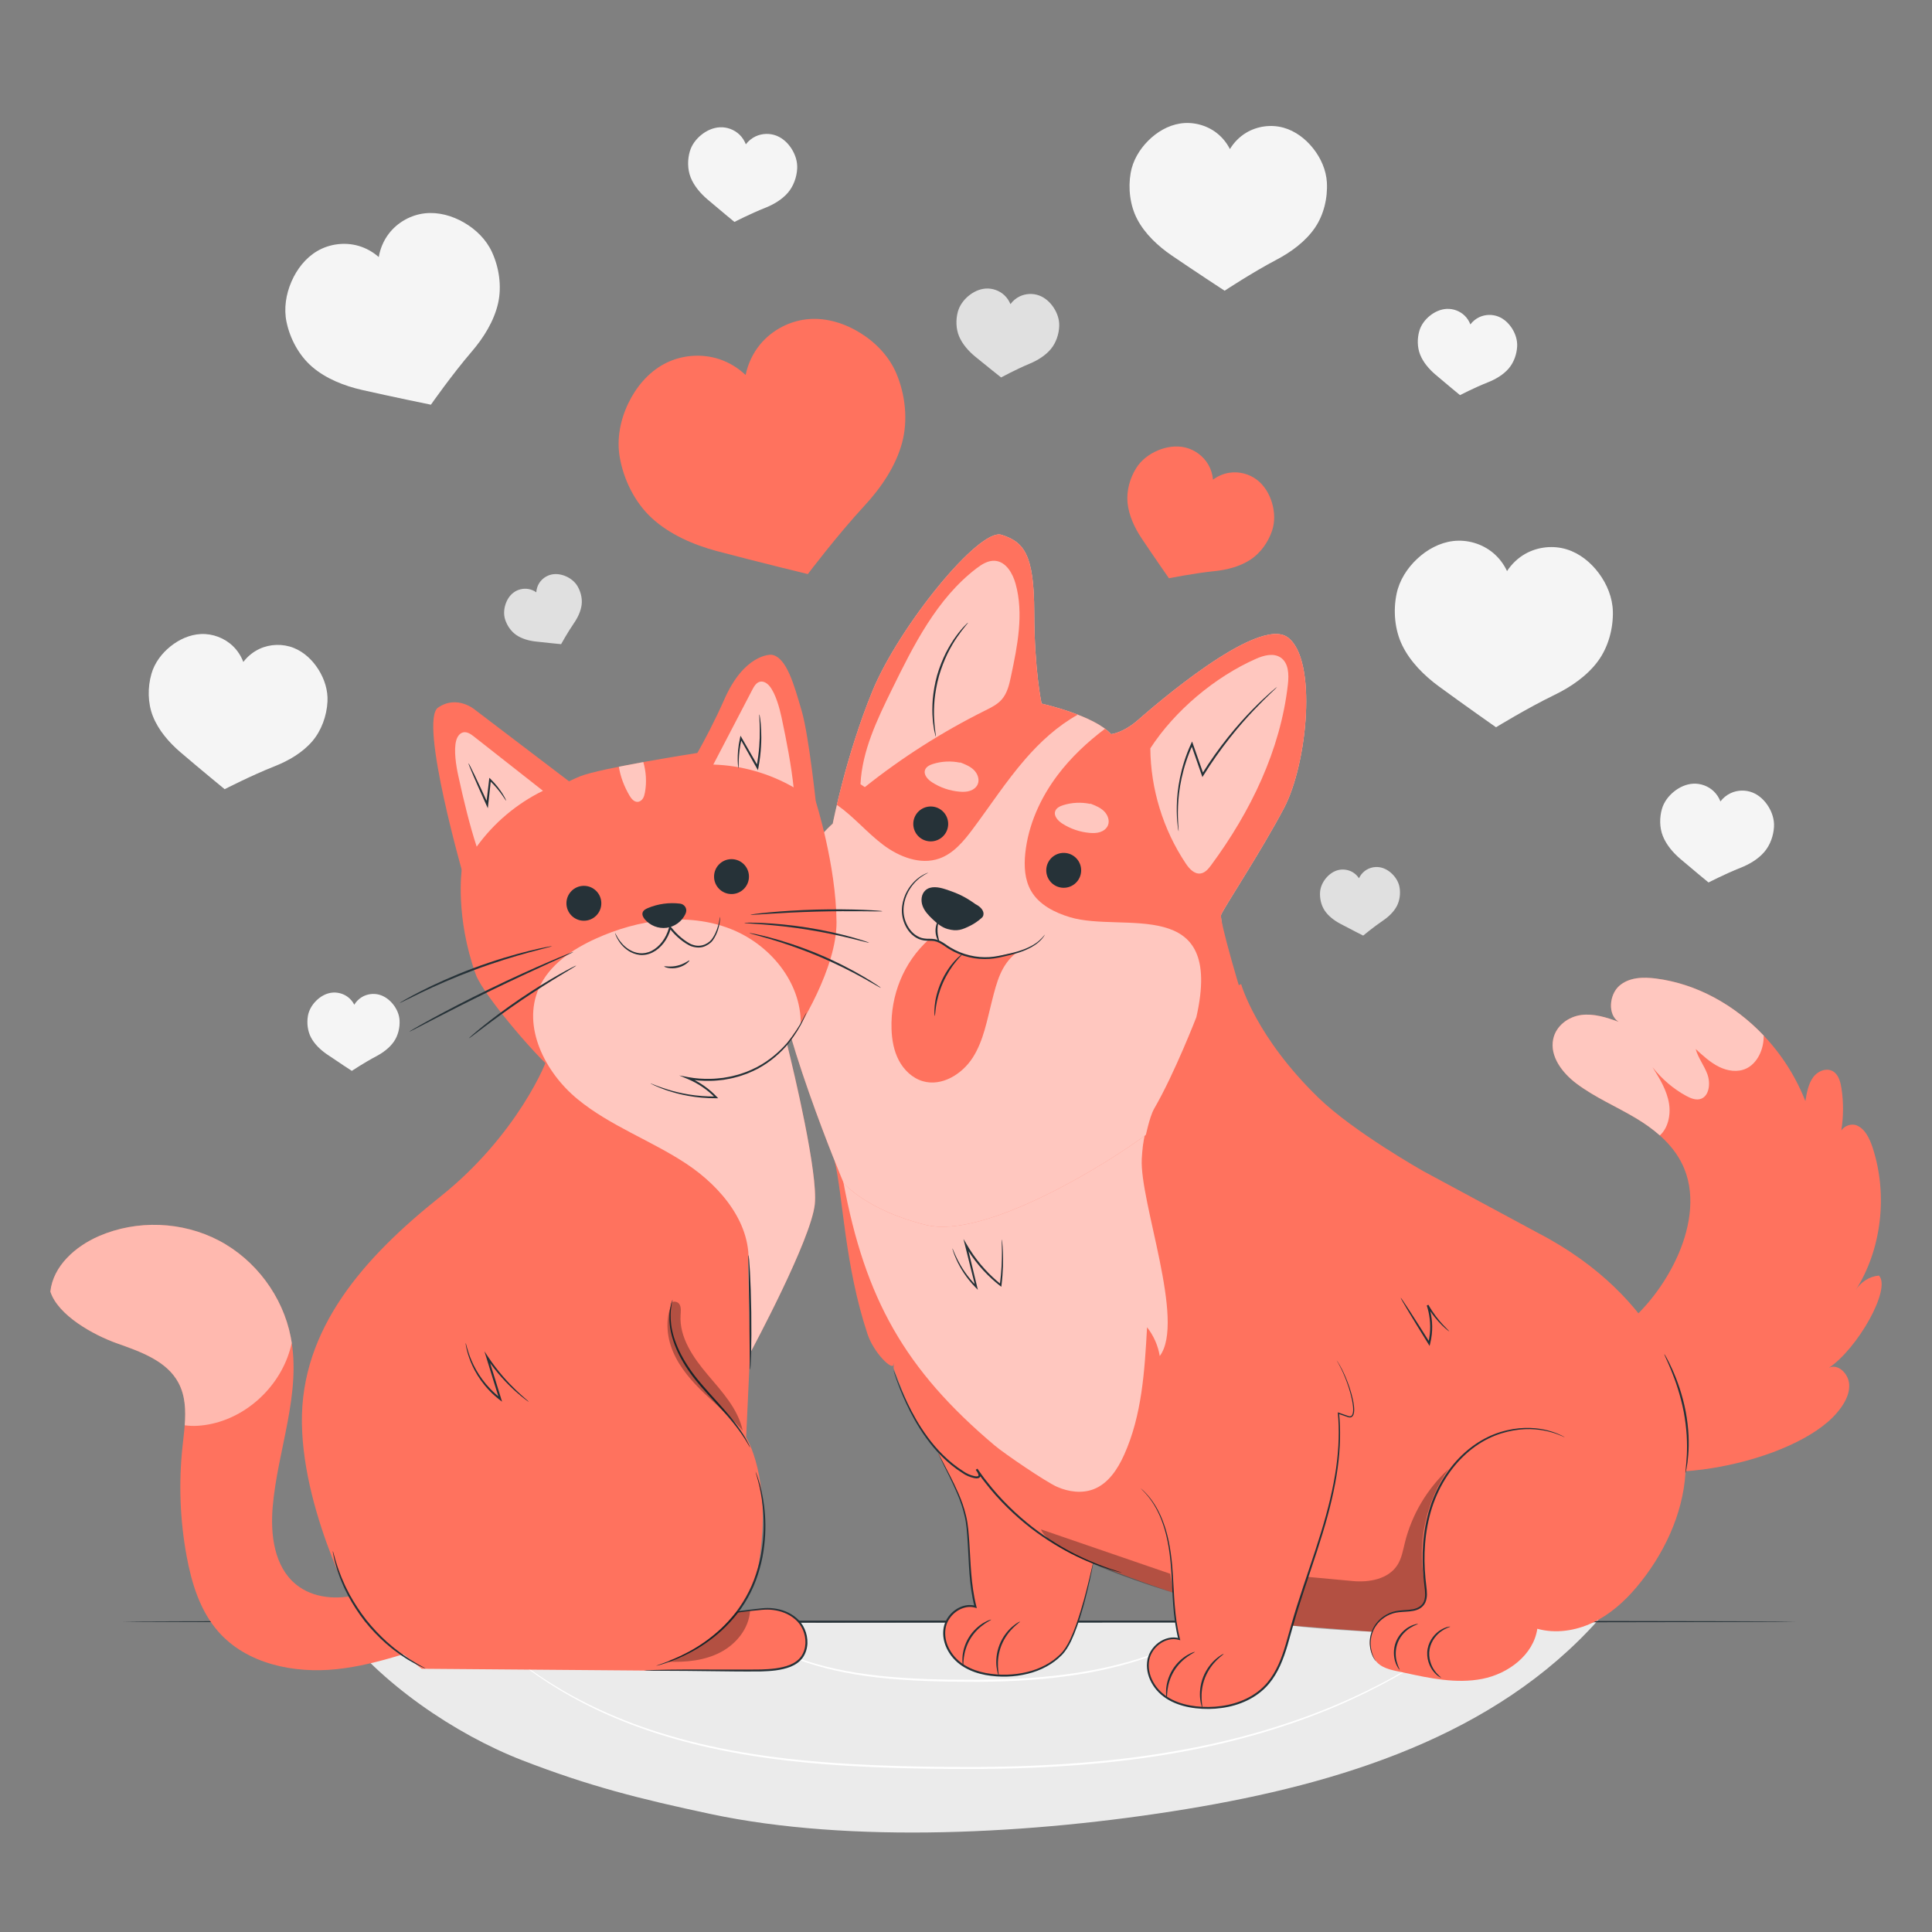 <?xml version="1.0" encoding="utf-8"?>
<!-- Generator: Adobe Illustrator 27.5.0, SVG Export Plug-In . SVG Version: 6.00 Build 0)  -->
<svg version="1.1" xmlns="http://www.w3.org/2000/svg" xmlns:xlink="http://www.w3.org/1999/xlink" x="0px" y="0px"
	 viewBox="0 0 500 500" style="enable-background:new 0 0 500 500;" xml:space="preserve">
<rect x="0" y="0" width="500" height="500" fill="#808080" stroke="none"/>
<g id="Background_Complete">
	<g>
		<g>
			<path style="fill:#E0E0E0;" d="M149.431,151.66c-0.673-1.122-1.749-1.971-2.946-2.5c-1.173-0.518-2.499-0.744-3.753-0.475
				c-1.331,0.286-2.531,1.141-3.234,2.306c-0.419,0.693-0.658,1.49-0.707,2.298c-0.6-0.425-1.292-0.722-2.016-0.851
				c-1.341-0.238-2.774,0.1-3.866,0.914c-1.028,0.766-1.732,1.913-2.115,3.136c-0.391,1.249-0.462,2.618-0.061,3.863
				c0.503,1.56,1.526,3.053,2.875,3.983c1.425,0.982,3.232,1.479,4.951,1.68c2.89,0.338,6.656,0.695,6.656,0.695
				s1.67-3.035,3.32-5.432c0.981-1.426,1.799-3.111,1.998-4.831C150.722,154.819,150.273,153.066,149.431,151.66z"/>
		</g>
	</g>
	<g>
		<g>
			<path style="fill:#E0E0E0;" d="M362.206,229.658c-0.217-1.29-0.909-2.473-1.831-3.402c-0.903-0.91-2.055-1.605-3.32-1.812
				c-1.344-0.22-2.772,0.139-3.853,0.967c-0.643,0.493-1.157,1.147-1.497,1.882c-0.404-0.615-0.939-1.143-1.566-1.527
				c-1.161-0.711-2.619-0.919-3.933-0.56c-1.237,0.338-2.311,1.149-3.113,2.148c-0.819,1.02-1.385,2.269-1.466,3.575
				c-0.101,1.636,0.306,3.399,1.223,4.757c0.968,1.435,2.47,2.556,3.996,3.37c2.568,1.369,5.943,3.076,5.943,3.076
				s2.662-2.217,5.073-3.846c1.434-0.969,2.81-2.241,3.623-3.768C362.255,233.071,362.477,231.275,362.206,229.658z"/>
		</g>
	</g>
	<g>
		<g>
			<path style="fill:#E0E0E0;" d="M274.126,84.367c0.056-1.681-0.515-3.347-1.439-4.752c-0.905-1.377-2.18-2.545-3.721-3.129
				c-1.637-0.619-3.528-0.532-5.1,0.236c-0.935,0.457-1.75,1.151-2.365,1.989c-0.352-0.877-0.892-1.679-1.584-2.323
				c-1.281-1.192-3.065-1.825-4.811-1.708c-1.644,0.11-3.203,0.858-4.469,1.912c-1.292,1.076-2.323,2.505-2.758,4.129
				c-0.544,2.035-0.481,4.36,0.328,6.305c0.854,2.054,2.459,3.849,4.175,5.264c2.885,2.38,6.702,5.39,6.702,5.39
				s3.918-2.114,7.371-3.552c2.053-0.855,4.111-2.106,5.525-3.823C273.319,88.678,274.056,86.472,274.126,84.367z"/>
		</g>
	</g>
	<g>
		<g>
			<path style="fill:#F5F5F5;" d="M417.408,158.258c-0.082-3.563-1.489-7.021-3.611-9.884c-2.079-2.805-4.916-5.126-8.246-6.176
				c-3.537-1.115-7.527-0.705-10.763,1.108c-1.924,1.078-3.565,2.643-4.767,4.491c-0.849-1.814-2.087-3.447-3.628-4.727
				c-2.853-2.369-6.703-3.496-10.384-3.04c-3.465,0.429-6.676,2.197-9.229,4.579c-2.606,2.43-4.617,5.576-5.343,9.065
				c-0.909,4.37-0.497,9.283,1.445,13.301c2.051,4.244,5.663,7.851,9.462,10.641c6.389,4.691,14.824,10.605,14.824,10.605
				s8.039-4.94,15.172-8.395c4.242-2.055,8.448-4.946,11.234-8.748C416.214,167.477,417.509,162.721,417.408,158.258z"/>
		</g>
	</g>
	<g>
		<g>
			<path style="fill:#F5F5F5;" d="M127.309,65.203c-1.495-3.235-4.164-5.846-7.252-7.625c-3.025-1.743-6.552-2.741-10.024-2.377
				c-3.688,0.387-7.185,2.354-9.429,5.306c-1.335,1.756-2.216,3.845-2.582,6.019c-1.502-1.326-3.288-2.33-5.212-2.889
				c-3.561-1.035-7.541-0.535-10.735,1.351c-3.007,1.775-5.247,4.676-6.639,7.878c-1.421,3.268-2.012,6.955-1.287,10.444
				c0.908,4.37,3.244,8.711,6.628,11.622c3.573,3.075,8.323,4.943,12.919,5.987c7.729,1.756,17.823,3.817,17.823,3.817
				s5.404-7.734,10.569-13.746c3.072-3.576,5.776-7.904,6.816-12.501C129.889,74.134,129.181,69.255,127.309,65.203z"/>
		</g>
	</g>
	<g>
		<g>
			<path style="fill:#F5F5F5;" d="M343.396,47.224c-0.181-3.222-1.557-6.308-3.564-8.835c-1.965-2.476-4.602-4.491-7.646-5.341
				c-3.234-0.903-6.832-0.412-9.706,1.325c-1.709,1.033-3.147,2.498-4.179,4.207c-0.822-1.616-1.991-3.056-3.424-4.169
				c-2.653-2.058-6.17-2.963-9.486-2.44c-3.123,0.492-5.975,2.188-8.213,4.419c-2.285,2.277-4.011,5.184-4.563,8.363
				c-0.692,3.982-0.172,8.414,1.706,11.992c1.983,3.779,5.359,6.934,8.88,9.344c5.921,4.053,13.731,9.151,13.731,9.151
				s7.126-4.71,13.477-8.05c3.777-1.987,7.496-4.729,9.903-8.252C342.592,55.602,343.622,51.259,343.396,47.224z"/>
		</g>
	</g>
	<g>
		<g>
			<path style="fill:#F5F5F5;" d="M103.406,264.056c-0.084-1.505-0.727-2.946-1.664-4.126c-0.918-1.156-2.149-2.097-3.571-2.495
				c-1.51-0.422-3.191-0.193-4.533,0.619c-0.798,0.482-1.47,1.167-1.952,1.965c-0.384-0.755-0.93-1.427-1.599-1.947
				c-1.239-0.961-2.882-1.384-4.43-1.14c-1.458,0.23-2.79,1.022-3.836,2.064c-1.067,1.064-1.873,2.421-2.131,3.906
				c-0.323,1.86-0.08,3.93,0.797,5.601c0.926,1.765,2.503,3.238,4.147,4.364c2.766,1.893,6.413,4.274,6.413,4.274
				s3.328-2.2,6.294-3.76c1.764-0.928,3.501-2.208,4.625-3.854C103.031,267.968,103.512,265.94,103.406,264.056z"/>
		</g>
	</g>
	<g>
		<g>
			<path style="fill:#F5F5F5;" d="M206.312,43.608c0.093-1.783-0.48-3.564-1.432-5.075c-0.933-1.48-2.264-2.746-3.888-3.396
				c-1.725-0.69-3.735-0.636-5.419,0.148c-1.002,0.466-1.881,1.186-2.551,2.065c-0.356-0.939-0.913-1.801-1.635-2.499
				c-1.337-1.291-3.218-1.999-5.074-1.91c-1.748,0.084-3.418,0.847-4.784,1.94c-1.394,1.116-2.517,2.612-3.011,4.328
				c-0.619,2.149-0.598,4.619,0.222,6.7c0.865,2.198,2.534,4.136,4.327,5.673c3.016,2.584,7.008,5.857,7.008,5.857
				s4.203-2.166,7.897-3.623c2.197-0.867,4.407-2.153,5.942-3.948C205.368,48.169,206.195,45.841,206.312,43.608z"/>
		</g>
	</g>
	<g>
		<g>
			<path style="fill:#F5F5F5;" d="M84.753,181.57c0.153-2.923-0.786-5.842-2.348-8.317c-1.53-2.425-3.71-4.501-6.372-5.566
				c-2.828-1.132-6.121-1.042-8.882,0.243c-1.643,0.764-3.083,1.945-4.181,3.384c-0.583-1.538-1.496-2.952-2.68-4.095
				c-2.191-2.116-5.274-3.277-8.316-3.13c-2.864,0.138-5.602,1.388-7.84,3.18c-2.284,1.83-4.125,4.282-4.935,7.094
				c-1.014,3.523-0.98,7.571,0.363,10.982c1.418,3.602,4.153,6.779,7.092,9.298c4.943,4.236,11.486,9.599,11.486,9.599
				s6.888-3.549,12.943-5.938c3.601-1.421,7.223-3.53,9.74-6.471C83.206,189.045,84.561,185.23,84.753,181.57z"/>
		</g>
	</g>
	<g>
		<g>
			<path style="fill:#F5F5F5;" d="M459.111,213.946c0.097-1.861-0.5-3.719-1.495-5.295c-0.974-1.544-2.362-2.866-4.057-3.544
				c-1.801-0.72-3.897-0.663-5.655,0.155c-1.046,0.487-1.963,1.238-2.662,2.154c-0.371-0.979-0.953-1.879-1.706-2.607
				c-1.395-1.347-3.358-2.086-5.295-1.993c-1.824,0.088-3.567,0.883-4.992,2.025c-1.454,1.165-2.627,2.726-3.142,4.517
				c-0.646,2.243-0.624,4.82,0.231,6.992c0.903,2.294,2.644,4.316,4.515,5.92c3.147,2.697,7.313,6.112,7.313,6.112
				s4.386-2.26,8.241-3.781c2.293-0.905,4.599-2.247,6.201-4.12C458.126,218.706,458.988,216.277,459.111,213.946z"/>
		</g>
	</g>
	<g>
		<g>
			<path style="fill:#F5F5F5;" d="M392.638,89.655c0.085-1.625-0.437-3.247-1.305-4.623c-0.85-1.348-2.062-2.502-3.542-3.094
				c-1.572-0.629-3.402-0.579-4.937,0.135c-0.913,0.425-1.714,1.081-2.324,1.881c-0.324-0.855-0.832-1.641-1.489-2.276
				c-1.218-1.176-2.931-1.821-4.622-1.74c-1.592,0.076-3.114,0.771-4.358,1.768c-1.27,1.017-2.293,2.38-2.743,3.943
				c-0.564,1.958-0.544,4.208,0.202,6.104c0.788,2.002,2.308,3.768,3.942,5.168c2.747,2.354,6.384,5.335,6.384,5.335
				s3.829-1.973,7.194-3.301c2.002-0.79,4.015-1.962,5.414-3.597C391.779,93.81,392.531,91.689,392.638,89.655z"/>
		</g>
	</g>
	<path style="fill:#EBEBEB;" d="M87.139,420.475c11.037,15.003,30.669,28.368,48.038,35.093c17.369,6.725,30.43,9.992,48.647,13.877
		c36.292,7.74,83.452,5.278,123.177-1.254c39.725-6.533,79.942-18.959,106.713-49.028L87.139,420.475z"/>
	<g>
		<path style="fill:#FFFFFF;" d="M379.676,421.38c0,0-0.174,0.158-0.531,0.446c-0.372,0.297-0.902,0.719-1.592,1.269
			c-1.39,1.129-3.515,2.699-6.307,4.639c-2.805,1.923-6.309,4.176-10.521,6.546c-4.221,2.352-9.137,4.84-14.731,7.232
			c-11.177,4.79-25.08,9.192-40.926,11.997c-15.831,2.894-33.531,4.193-52.077,4.309c-18.55,0.034-36.259-0.492-52.225-2.551
			c-7.979-1.022-15.503-2.455-22.434-4.237c-6.923-1.808-13.26-3.933-18.863-6.311c-11.247-4.698-19.536-10.194-24.881-14.379
			c-2.666-2.113-4.643-3.868-5.941-5.1c-0.635-0.613-1.122-1.084-1.464-1.415c-0.328-0.321-0.486-0.495-0.486-0.495
			s0.183,0.148,0.523,0.456c0.35,0.322,0.849,0.779,1.499,1.376c1.319,1.206,3.315,2.933,5.994,5.017
			c5.372,4.127,13.666,9.558,24.898,14.199c5.595,2.349,11.92,4.447,18.828,6.232c6.917,1.758,14.424,3.172,22.388,4.179
			c15.932,2.028,33.628,2.541,52.16,2.507c18.526-0.116,36.194-1.398,51.996-4.26c15.817-2.773,29.696-7.127,40.867-11.863
			c5.591-2.365,10.508-4.824,14.734-7.148c4.217-2.341,7.731-4.565,10.549-6.459c2.806-1.912,4.948-3.454,6.357-4.555
			c0.704-0.532,1.244-0.941,1.623-1.228C379.48,421.51,379.676,421.38,379.676,421.38z"/>
	</g>
	<g>
		<path style="fill:#FFFFFF;" d="M316.431,418.982c0.005,0.007-0.085,0.08-0.267,0.216c-0.206,0.149-0.475,0.344-0.815,0.591
			c-0.714,0.523-1.802,1.245-3.233,2.128c-2.863,1.759-7.172,4.077-12.811,6.189c-5.627,2.122-12.567,4.053-20.43,5.27
			c-7.856,1.259-16.604,1.828-25.772,1.878c-9.169,0.015-17.917-0.215-25.826-1.106c-7.908-0.871-14.938-2.507-20.588-4.591
			c-5.66-2.074-9.912-4.536-12.673-6.449c-1.373-0.973-2.4-1.781-3.073-2.356c-0.316-0.277-0.565-0.497-0.757-0.664
			c-0.168-0.152-0.252-0.233-0.246-0.24c0.006-0.007,0.101,0.061,0.281,0.199c0.199,0.157,0.459,0.363,0.788,0.623
			c0.692,0.548,1.736,1.327,3.12,2.27c2.785,1.854,7.039,4.253,12.684,6.271c5.636,2.029,12.635,3.619,20.516,4.461
			c7.88,0.862,16.617,1.077,25.77,1.062c9.15-0.05,17.871-0.603,25.701-1.831c7.837-1.186,14.755-3.071,20.376-5.141
			c5.632-2.059,9.948-4.317,12.835-6.017c1.443-0.853,2.546-1.547,3.279-2.041c0.352-0.229,0.63-0.41,0.843-0.548
			C316.325,419.033,316.426,418.974,316.431,418.982z"/>
	</g>
</g>
<g id="Background_Simple" style="display:none;">
	<path style="display:inline;fill:#F5F5F5;" d="M416.61,149.78l-1.101-3.676c-9.285-30.985-34.457-54.75-65.925-60.839
		c-4.045-0.783-8.148-1.274-12.275-1.453c-29.715-1.29-59.739,13.63-76.977,38.253c-10.137,14.481-16.603,32.507-31.241,42.289
		c-19.05,12.73-44.22,6.744-66.053,0.337c-21.832-6.407-47.036-12.332-66.031,0.482c-11.897,8.025-18.666,22.075-21.55,36.214
		c-7.634,37.433,9.514,77.134,37.969,102.048s66.598,36.396,104.284,38.484c52.794,2.925,107.719-12.447,147.543-47.888
		C405.076,258.591,427.522,202.039,416.61,149.78z"/>
</g>
<g id="Floor">
	<g>
		<path style="fill:#263238;" d="M464.792,419.676c0,0.144-96.966,0.26-216.552,0.26c-119.627,0-216.572-0.117-216.572-0.26
			c0-0.144,96.945-0.26,216.572-0.26C367.826,419.415,464.792,419.532,464.792,419.676z"/>
	</g>
</g>
<g id="Dog">
	<g>
		<g>
			<g>
				<path style="fill:#FF725E;" d="M486.272,330.116c-2.428,0.196-4.726,1.653-6.076,3.852c6.72-10.469,8.438-24.638,4.47-36.866
					c-0.771-2.374-1.94-4.892-4.078-5.82c-1.415-0.615-3.2,0.05-4.057,1.267c0.565-3.55,0.592-7.212,0.058-10.789
					c-0.239-1.601-0.674-3.332-1.884-4.282c-1.676-1.315-4.141-0.445-5.425,1.274c-1.284,1.719-1.688,4.018-2.05,6.216
					c-6.628-16.973-21.989-29.583-38.646-31.723c-3.312-0.426-6.959-0.362-9.532,1.902c-2.573,2.264-3.045,7.436-0.155,9.299
					c-3.139-1.142-6.422-2.195-9.682-1.764c-3.26,0.431-6.503,2.721-7.241,6.221c-0.956,4.538,2.46,8.849,6.007,11.515
					c4.827,3.627,10.348,5.936,15.476,9.016c5.128,3.08,10.078,7.219,12.454,13.07c3.027,7.455,1.25,16.196-2.116,23.349
					c-6.291,13.369-18.114,23.385-31.543,26.721l10.945,24.167c13.831,9.438,51.315,1.749,62.211-11.129
					c1.725-2.038,3.32-4.551,3.156-7.354c-0.164-2.802-2.979-5.474-5.262-4.252C480.788,348.978,489.515,333.552,486.272,330.116z"
					/>
				<g style="opacity:0.6;">
					<path style="fill:#FFFFFF;" d="M401.972,268.903c-0.956,4.538,2.46,8.849,6.007,11.515c4.827,3.627,10.348,5.936,15.476,9.016
						c2.122,1.275,4.211,2.734,6.102,4.418c2.093-1.832,2.878-5.263,2.384-8.269c-0.569-3.463-2.447-6.495-4.278-9.407
						c2.413,3.078,5.395,5.622,8.704,7.428c1.23,0.671,2.656,1.248,3.929,0.735c2.077-0.837,2.405-4.02,1.584-6.302
						c-0.821-2.283-2.4-4.206-3.04-6.554c1.871,1.727,3.774,3.475,5.995,4.585c2.221,1.109,4.842,1.516,7.06,0.483
						c2.556-1.19,4.168-4.15,4.485-7.187c0.048-0.455,0.062-0.911,0.061-1.368c-7.578-8.004-17.466-13.415-27.858-14.751
						c-3.312-0.426-6.959-0.362-9.532,1.902c-2.573,2.264-3.045,7.436-0.155,9.299c-3.139-1.142-6.422-2.195-9.682-1.764
						C405.954,263.113,402.71,265.402,401.972,268.903z"/>
				</g>
			</g>
			<path style="fill:#FF725E;" d="M398.044,319.094l-29.642-15.971c0,0-18.096-10.188-27.216-19.052
				c-16.185-15.731-19.981-29.393-19.981-29.393l-87.398,40.121l-17.818,5.6c2.218,9.291,2.554,26.857,8.513,44.835
				c1.647,4.97,6.522,9.599,6.733,7.93c0.176-1.39,0.02,0.913,0.02,0.913c3.099,8.164,6.666,18.753,17.252,26.126
				c7.936,12.019,24.877,18.862,31.809,22.816c10.258,5.853,49.157,17.329,49.157,17.329l30.248,2.307l75.819-60.17
				C435.54,362.485,431.006,336.207,398.044,319.094z"/>
			<g>
				<g>
					<path style="fill:#FF725E;" d="M295.175,385.144c5.174,4.533,7.169,11.702,7.875,18.545c0.706,6.843,0.394,13.837,2.11,20.498
						c-3.41-0.999-7.185,1.748-7.936,5.221c-0.75,3.473,1.065,7.156,3.873,9.333c2.808,2.177,6.436,3.044,9.983,3.238
						c6.039,0.33,12.47-1.344,16.589-5.772c3.78-4.063,5.103-9.751,6.598-15.095c2.564-9.165,6.026-18.058,8.648-27.207
						c2.621-9.149,4.403-18.694,3.483-28.166c0.862,0.299,1.723,0.597,2.585,0.896c3.185,0.93,0.135-9.754-3.053-14.566"/>
					<g>
						<path style="fill:#263238;" d="M345.929,352.069c0,0,0.273,0.345,0.705,1.075c0.429,0.73,1.016,1.843,1.651,3.349
							c0.626,1.508,1.331,3.401,1.843,5.713c0.126,0.578,0.23,1.185,0.293,1.82c0.051,0.634,0.099,1.307-0.111,1.998
							c-0.102,0.329-0.354,0.723-0.784,0.797c-0.203,0.028-0.398,0.002-0.589-0.046l-0.504-0.172
							c-0.677-0.232-1.373-0.47-2.087-0.715l0.209-0.164c0.415,4.127,0.354,8.934-0.364,14.182
							c-0.716,5.248-2.067,10.923-3.887,16.875c-1.799,5.961-4.042,12.21-6.128,18.828c-1.068,3.305-1.958,6.728-2.969,10.214
							c-1.035,3.455-2.36,7.027-4.815,9.952c-3.098,3.698-7.709,5.633-12.181,6.244c-2.253,0.324-4.519,0.323-6.721,0.08
							c-2.201-0.25-4.361-0.796-6.307-1.762c-1.94-0.962-3.647-2.392-4.771-4.184c-1.145-1.764-1.756-3.871-1.55-5.918
							c0.355-4.137,4.609-7.333,8.358-6.256l-0.271,0.263c-1.506-6.1-1.437-11.858-1.778-16.862
							c-0.264-5.019-0.963-9.362-2.133-12.761c-1.131-3.415-2.672-5.824-3.874-7.309c-0.605-0.743-1.105-1.285-1.465-1.625
							c-0.353-0.348-0.524-0.54-0.524-0.54s0.835,0.611,2.09,2.082c1.243,1.468,2.834,3.881,4.01,7.312
							c1.215,3.412,1.952,7.791,2.248,12.82c0.371,5.014,0.335,10.759,1.847,16.776l0.093,0.369l-0.364-0.106
							c-3.424-0.999-7.468,2.026-7.767,5.886c-0.188,1.922,0.391,3.924,1.49,5.609c1.08,1.712,2.708,3.072,4.585,4.001
							c1.881,0.93,3.985,1.461,6.142,1.703c2.16,0.235,4.385,0.234,6.591-0.086c4.385-0.603,8.863-2.496,11.855-6.07
							c2.378-2.831,3.688-6.331,4.718-9.765c1.006-3.458,1.909-6.911,2.982-10.217c2.099-6.63,4.354-12.87,6.166-18.812
							c1.832-5.933,3.197-11.577,3.935-16.794c0.739-5.216,0.828-9.992,0.446-14.096l-0.023-0.246l0.232,0.081
							c0.711,0.249,1.403,0.492,2.076,0.728c0.343,0.116,0.669,0.273,0.95,0.216c0.285-0.046,0.47-0.308,0.569-0.602
							c0.192-0.603,0.16-1.268,0.114-1.884c-0.055-0.621-0.151-1.221-0.27-1.794c-0.483-2.293-1.161-4.189-1.759-5.699
							c-0.608-1.509-1.168-2.629-1.57-3.371c-0.2-0.352-0.356-0.627-0.473-0.832C345.976,352.17,345.923,352.073,345.929,352.069z"
							/>
					</g>
				</g>
				<g>
					<path style="fill:#263238;" d="M309.214,427.517c0.034,0.079-0.74,0.412-1.833,1.179c-1.091,0.758-2.481,2.014-3.532,3.747
						c-1.052,1.733-1.525,3.547-1.693,4.864c-0.175,1.324-0.114,2.164-0.199,2.17c-0.057,0.009-0.252-0.829-0.167-2.207
						c0.078-1.367,0.512-3.283,1.614-5.098c1.101-1.815,2.599-3.085,3.776-3.785C308.362,427.677,309.195,427.462,309.214,427.517z"
						/>
				</g>
				<g>
					<path style="fill:#263238;" d="M316.678,428.03c0.047,0.073-0.716,0.559-1.741,1.565c-1.023,0.996-2.273,2.578-3.072,4.606
						c-0.799,2.029-0.963,4.039-0.893,5.465c0.064,1.434,0.291,2.31,0.206,2.331c-0.053,0.018-0.412-0.832-0.574-2.304
						c-0.168-1.459-0.059-3.564,0.776-5.683c0.834-2.119,2.189-3.732,3.306-4.686C315.809,428.359,316.651,427.98,316.678,428.03z"
						/>
				</g>
			</g>
			<g>
				<g>
					<path style="fill:#FF725E;" d="M242.799,376.053c3.23,6.733,6.838,12.438,7.544,19.281s0.394,13.837,2.11,20.498
						c-3.41-0.999-7.185,1.747-7.936,5.22c-0.75,3.473,1.065,7.156,3.873,9.333c2.808,2.178,6.436,3.044,9.983,3.238
						c6.039,0.33,12.47-1.344,16.589-5.772c3.78-4.063,6.871-18.127,7.984-23.563"/>
					<g>
						<path style="fill:#263238;" d="M282.947,404.29c0.009,0.002-0.003,0.103-0.035,0.3c-0.04,0.224-0.091,0.511-0.154,0.87
							c-0.145,0.763-0.366,1.886-0.683,3.327c-0.647,2.875-1.576,7.052-3.307,12.049c-0.427,1.251-0.958,2.534-1.561,3.85
							c-0.638,1.29-1.393,2.649-2.529,3.758c-2.22,2.229-5.275,3.887-8.692,4.723c-3.416,0.85-7.181,1.005-10.953,0.315
							c-1.881-0.358-3.771-0.98-5.489-2.002c-1.723-1.002-3.228-2.484-4.221-4.29c-0.736-1.313-1.176-2.787-1.227-4.275
							c-0.047-1.478,0.321-2.993,1.141-4.201c0.788-1.223,1.922-2.183,3.205-2.769c0.646-0.282,1.328-0.476,2.024-0.546
							c0.697-0.055,1.394,0.014,2.057,0.194l-0.311,0.301c-1.466-5.897-1.441-11.562-1.763-16.546
							c-0.167-2.498-0.286-4.857-0.796-6.977c-0.478-2.127-1.166-4.034-1.875-5.724c-1.433-3.379-2.817-5.967-3.681-7.78
							c-0.439-0.904-0.773-1.603-0.988-2.081c-0.097-0.22-0.177-0.398-0.241-0.543c-0.052-0.123-0.075-0.188-0.069-0.191
							c0.007-0.003,0.043,0.055,0.108,0.172c0.075,0.14,0.166,0.312,0.279,0.524c0.257,0.496,0.61,1.176,1.06,2.043
							c0.911,1.789,2.337,4.351,3.82,7.733c0.733,1.692,1.448,3.61,1.951,5.763c0.537,2.154,0.674,4.537,0.857,7.034
							c0.353,4.995,0.357,10.64,1.82,16.448l0.108,0.427l-0.419-0.126c-2.438-0.732-5.266,0.656-6.714,2.923
							c-1.535,2.279-1.306,5.476,0.109,7.944c0.949,1.722,2.372,3.13,4.031,4.097c1.652,0.985,3.483,1.592,5.319,1.945
							c3.688,0.682,7.396,0.54,10.741-0.28c3.351-0.806,6.333-2.41,8.504-4.564c1.097-1.059,1.828-2.353,2.471-3.627
							c0.604-1.294,1.141-2.56,1.577-3.8c1.765-4.952,2.75-9.113,3.456-11.969c0.331-1.406,0.592-2.512,0.778-3.303
							c0.085-0.354,0.152-0.637,0.205-0.859C282.909,404.386,282.938,404.289,282.947,404.29z"/>
					</g>
				</g>
				<g>
					<path style="fill:#263238;" d="M256.508,419.163c0.034,0.078-0.74,0.412-1.833,1.179c-1.091,0.758-2.481,2.014-3.532,3.747
						c-1.052,1.733-1.525,3.547-1.693,4.864c-0.175,1.324-0.114,2.164-0.199,2.17c-0.057,0.009-0.252-0.829-0.167-2.207
						c0.078-1.367,0.512-3.283,1.614-5.098c1.101-1.815,2.6-3.085,3.776-3.785C255.656,419.322,256.489,419.108,256.508,419.163z"/>
				</g>
				<g>
					<path style="fill:#263238;" d="M263.972,419.676c0.047,0.073-0.716,0.559-1.741,1.565c-1.023,0.996-2.273,2.578-3.072,4.606
						c-0.799,2.029-0.963,4.039-0.893,5.465c0.064,1.434,0.291,2.31,0.207,2.331c-0.053,0.018-0.412-0.833-0.574-2.304
						c-0.168-1.459-0.059-3.564,0.776-5.683c0.834-2.119,2.189-3.732,3.306-4.685C263.103,420.004,263.945,419.626,263.972,419.676z
						"/>
				</g>
			</g>
			<g>
				<path style="fill:#263238;" d="M290.411,407.031c-0.005,0.017-0.299-0.051-0.856-0.197c-0.554-0.154-1.383-0.35-2.426-0.682
					c-2.087-0.656-5.082-1.717-8.614-3.416c-3.528-1.699-7.576-4.07-11.696-7.22c-4.087-3.181-8.263-7.131-11.914-11.88
					c-0.864-1.052-1.596-2.185-2.38-3.253l0.424-0.299c0.327,0.491,0.702,0.945,0.8,1.65c0.015,0.178-0.029,0.414-0.184,0.583
					c-0.156,0.171-0.354,0.231-0.518,0.258c-0.339,0.054-0.637,0.011-0.926-0.042c-1.141-0.264-2.155-0.681-3.094-1.357l0.028,0.02
					c-3.999-2.538-7.046-5.829-9.338-9.024c-2.313-3.198-3.95-6.299-5.172-8.926c-1.218-2.632-2.044-4.795-2.562-6.294
					c-0.272-0.745-0.444-1.334-0.572-1.727c-0.123-0.395-0.18-0.603-0.165-0.608c0.014-0.005,0.1,0.194,0.25,0.579
					c0.163,0.426,0.379,0.989,0.65,1.696c0.567,1.478,1.437,3.616,2.69,6.216c1.256,2.596,2.917,5.658,5.233,8.808
					c2.294,3.147,5.32,6.374,9.251,8.852l0.002,0.001l0.026,0.019c0.795,0.575,1.848,1.017,2.869,1.242
					c0.509,0.104,1.11,0.088,1.015-0.262c-0.049-0.431-0.391-0.936-0.703-1.376l0.424-0.299c0.779,1.058,1.505,2.182,2.363,3.225
					c3.622,4.711,7.754,8.64,11.797,11.819c4.076,3.148,8.077,5.536,11.565,7.268c3.492,1.732,6.454,2.841,8.515,3.554
					c1.03,0.361,1.847,0.587,2.391,0.774C290.13,406.912,290.415,407.014,290.411,407.031z"/>
			</g>
			<path style="fill:#FF725E;" d="M427.133,350.219l-28.306,21.814c-8.321,1.183-13.975,6.878-19.67,13.058
				c-7.463,8.099-5.775,16.211-8.029,24.308c-0.461,1.657-1.419,3.066-2.146,4.624c-1.693,3.63-6.13,2.547-8.454,3.247
				c-2.767,0.833-4.035,2.154-5.296,4.755c-1.261,2.6-0.839,6.096,1.149,8.194c1.691,1.784,4.533,2.122,6.933,2.649
				c6.684,1.467,13.597,2.939,20.311,1.62c6.715-1.319,13.23-6.194,14.231-12.963c4.708,1.309,9.846,0.535,14.268-1.545
				c4.422-2.08,8.175-5.391,11.33-9.123c7.006-8.289,12.085-18.844,12.742-29.677C436.853,370.345,433.085,359.294,427.133,350.219z
				"/>
			<g>
				<path style="fill:#263238;" d="M404.967,371.96c-0.004,0.008-0.082-0.02-0.231-0.081c-0.175-0.076-0.389-0.169-0.651-0.284
					c-0.57-0.25-1.425-0.593-2.561-0.917c-2.252-0.65-5.722-1.209-9.889-0.473c-2.068,0.374-4.309,1.018-6.517,2.135
					c-2.214,1.099-4.402,2.635-6.404,4.567c-4.006,3.861-7.227,9.335-8.763,15.587c-1.572,6.257-1.519,12.51-0.811,18.042
					c0.164,1.38,0.331,2.847-0.256,4.166c-0.286,0.651-0.792,1.183-1.369,1.546c-0.583,0.363-1.231,0.552-1.858,0.664
					c-1.261,0.22-2.474,0.198-3.61,0.328c-1.133,0.113-2.18,0.448-3.089,0.953c-1.826,1.004-3.074,2.562-3.671,4.098
					c-0.612,1.545-0.646,3.03-0.48,4.184c0.365,2.342,1.321,3.388,1.235,3.418c0,0-0.228-0.243-0.537-0.792
					c-0.307-0.546-0.694-1.409-0.898-2.595c-0.201-1.176-0.2-2.705,0.409-4.32c0.595-1.606,1.869-3.245,3.764-4.314
					c0.94-0.537,2.049-0.902,3.222-1.03c1.165-0.143,2.377-0.133,3.577-0.354c1.191-0.19,2.381-0.809,2.889-1.974
					c0.513-1.154,0.372-2.547,0.197-3.917c-0.738-5.566-0.811-11.887,0.782-18.229c1.558-6.339,4.843-11.899,8.936-15.805
					c2.046-1.955,4.281-3.505,6.546-4.608c2.259-1.12,4.543-1.755,6.648-2.111c4.24-0.699,7.752-0.075,10.008,0.642
					C403.857,371.222,404.967,371.96,404.967,371.96z"/>
			</g>
			<g>
				<path style="fill:#263238;" d="M362.222,432.129c-0.038,0.034-0.634-0.612-1.084-1.928c-0.453-1.291-0.657-3.322,0.141-5.326
					c0.806-2.002,2.356-3.331,3.575-3.952c1.234-0.642,2.111-0.698,2.115-0.647c0.025,0.088-0.804,0.273-1.933,0.967
					c-1.119,0.674-2.525,1.965-3.274,3.826c-0.742,1.863-0.616,3.767-0.271,5.027C361.829,431.376,362.301,432.082,362.222,432.129z
					"/>
			</g>
			<g>
				<path style="fill:#263238;" d="M372.946,434.177c-0.016,0.026-0.241-0.069-0.606-0.313c-0.366-0.242-0.856-0.661-1.354-1.276
					c-0.993-1.199-1.952-3.398-1.526-5.85c0.451-2.448,2.114-4.178,3.461-4.958c0.681-0.405,1.285-0.627,1.713-0.727
					c0.427-0.102,0.671-0.114,0.677-0.083c0.029,0.095-0.939,0.267-2.19,1.121c-1.235,0.821-2.733,2.482-3.148,4.74
					c-0.394,2.261,0.435,4.339,1.308,5.537C372.158,433.601,373.005,434.098,372.946,434.177z"/>
			</g>
			<g>
				<path style="fill:#263238;" d="M436.196,381.178c-0.095-0.016,0.212-1.773,0.355-4.636c0.077-1.431,0.072-3.138-0.032-5.028
					c-0.127-1.888-0.365-3.957-0.767-6.104c-0.827-4.295-2.136-8.051-3.223-10.704c-0.544-1.327-1.01-2.393-1.349-3.121
					c-0.332-0.732-0.502-1.145-0.47-1.162c0.032-0.017,0.262,0.365,0.651,1.072c0.396,0.703,0.915,1.75,1.507,3.067
					c1.181,2.631,2.56,6.408,3.396,10.75c0.406,2.171,0.633,4.266,0.734,6.176c0.079,1.911,0.045,3.636-0.08,5.077
					c-0.119,1.44-0.273,2.601-0.435,3.392C436.332,380.75,436.232,381.185,436.196,381.178z"/>
			</g>
			<g>
				<path style="fill:#263238;" d="M375.065,344.555c-0.016,0.018-0.201-0.107-0.528-0.368c-0.325-0.262-0.789-0.663-1.345-1.208
					c-1.109-1.088-2.586-2.776-3.926-5.073l0.419-0.189c0.747,2.134,1.165,4.789,0.872,7.567c-0.088,0.85-0.238,1.678-0.434,2.454
					l-0.148,0.589l-0.32-0.515c-2.084-3.355-3.902-6.327-5.186-8.469c-0.593-1.008-1.09-1.854-1.491-2.535
					c-0.341-0.6-0.514-0.937-0.486-0.954c0.028-0.017,0.254,0.286,0.643,0.856c0.436,0.659,0.977,1.477,1.623,2.452
					c1.361,2.094,3.233,5.032,5.333,8.377l-0.468,0.074c0.186-0.754,0.33-1.558,0.415-2.383c0.284-2.696-0.099-5.275-0.791-7.364
					l0.419-0.189c1.278,2.276,2.681,3.98,3.722,5.112C374.433,343.922,375.103,344.511,375.065,344.555z"/>
			</g>
			<g style="opacity:0.3;">
				<path d="M374.897,380.18c-5.541,5.07-9.537,11.808-11.327,19.103c-0.487,1.983-0.836,4.059-1.943,5.775
					c-2.33,3.614-7.262,4.521-11.542,4.115c-4.281-0.405-11.615-1.077-11.615-1.077l-4.093,12.626
					c7.494,0.989,20.6,1.571,20.6,1.571c1.772-3.648,4.389-5.353,8.263-5.468c0.968-0.029,2.285-0.203,3.22-0.453
					c1.384-0.37,2.26-1.806,2.459-3.226c0.199-1.419-0.133-2.851-0.384-4.262C366.772,398.981,369.115,388.411,374.897,380.18z"/>
			</g>
			<path style="opacity:0.3;" d="M269.401,395.801l33.454,11.489l0.762,4.887C303.617,412.177,272.003,402.827,269.401,395.801z"/>
		</g>
		<g>
			<g style="opacity:0.6;">
				<path style="fill:#FFFFFF;" d="M305.106,260.657l-86.822,45.375c5.593,30.002,15.827,48.405,39.162,68.074
					c2.469,2.081,13.186,9.396,16.143,10.693c2.957,1.297,6.409,1.769,9.423,0.61c3.794-1.459,6.228-5.169,7.9-8.874
					c4.632-10.261,5.324-21.799,5.947-33.04c1.698,2.152,2.84,4.74,3.285,7.445c6.725-8.982-5.231-39.858-4.654-51.064
					C296.495,280.367,308.702,279.857,305.106,260.657z"/>
			</g>
			<path style="fill:#FF725E;" d="M218.37,306.235c0,0-17.946-42.398-18.245-60.889c-0.299-18.491,15.39-32.199,15.39-32.199
				s3.45-17.728,10.3-34.359c6.85-16.63,27.579-42.214,33.361-40.382c5.781,1.832,8.454,4.968,8.483,20.031
				c0.029,15.062,1.903,23.659,1.903,23.659s13.63,3.022,17.978,7.905c0,0,3.087-0.278,6.922-3.621
				c3.835-3.343,31.03-27.081,38.785-21.442c7.756,5.638,5.14,32.626-0.919,44.139c-6.059,11.512-15.953,26.368-16.324,27.729
				c-0.371,1.361,3.721,18.562,1.483,27.416c-2.238,8.853-8.632,20.016-19.418,28.35c-10.785,8.333-43.034,28.2-58.36,24.458
				C224.383,313.287,218.37,306.235,218.37,306.235z"/>
			<path style="opacity:0.6;fill:#FFFFFF;" d="M218.37,306.235c0,0-17.946-42.398-18.245-60.889
				c-0.299-18.491,15.39-32.199,15.39-32.199s3.45-17.728,10.3-34.359c6.85-16.63,27.579-42.214,33.361-40.382
				c5.781,1.832,8.454,4.968,8.483,20.031c0.029,15.062,1.903,23.659,1.903,23.659s13.63,3.022,17.978,7.905
				c0,0,3.087-0.278,6.922-3.621c3.835-3.343,31.03-27.081,38.785-21.442c7.756,5.638,5.14,32.626-0.919,44.139
				c-6.059,11.512-15.953,26.368-16.324,27.729c-0.371,1.361,3.721,18.562,1.483,27.416c-2.238,8.853-8.632,20.016-19.418,28.35
				c-10.785,8.333-43.034,28.2-58.36,24.458C224.383,313.287,218.37,306.235,218.37,306.235z"/>
			<path style="fill:#FF725E;" d="M332.327,209.077c6.059-11.512,8.675-38.5,0.919-44.139c-7.756-5.639-34.95,18.099-38.785,21.442
				c-3.835,3.343-6.922,3.621-6.922,3.621c-0.434-0.487-0.962-0.954-1.557-1.403c-4.592,3.46-8.813,7.412-12.27,11.995
				c-4.458,5.91-7.617,12.909-8.376,20.272c-0.342,3.314-0.156,6.828,1.513,9.711c2.078,3.589,6.091,5.602,10.062,6.796
				c13.77,4.139,39.917-5.966,32.71,25.855c0,0-5.646,14.593-10.888,23.63c-1.354,2.333-2.227,7.441-2.987,10.037
				c0.907-0.654,5.51,0.69,6.235,0.13c10.785-8.333,26.183-18.681,23.268-27.336c-4.652-13.815-9.618-31.52-9.247-32.881
				C316.374,235.444,326.268,220.589,332.327,209.077z"/>
			<g style="opacity:0.6;">
				<path style="fill:#FFFFFF;" d="M331.436,170.178c-1.842-1.249-4.34-0.587-6.376,0.312c-10.626,4.694-21.04,13.431-27.357,23.18
					c0.085,10.527,3.306,21.009,9.147,29.766c0.909,1.363,2.217,2.841,3.84,2.621c1.193-0.161,2.047-1.198,2.762-2.167
					c10.181-13.788,17.948-29.756,19.857-46.788C333.59,174.599,333.522,171.592,331.436,170.178z"/>
			</g>
			<g>
				<path style="fill:#FF725E;" d="M251.71,214.613c4.53-6.059,8.66-12.432,13.619-18.146c3.911-4.507,8.419-8.63,13.61-11.511
					c-4.732-1.829-9.377-2.861-9.377-2.861s-1.875-8.597-1.904-23.659c-0.028-15.062-2.702-18.199-8.483-20.031
					c-5.781-1.832-26.51,23.752-33.361,40.382c-4.664,11.324-7.751,23.151-9.246,29.55l0.195,0.09
					c4.253,2.994,7.628,7.08,11.784,10.207c4.155,3.127,9.636,5.276,14.543,3.552C246.754,220.899,249.384,217.724,251.71,214.613z"
					/>
			</g>
			<path style="fill:#263238;" d="M252.484,234.01c-2.824-2.005-4.53-2.787-7.818-3.875c-1.719-0.569-3.82-0.931-5.168,0.279
				c-1.085,0.974-1.238,2.685-0.728,4.051c0.511,1.366,1.556,2.455,2.617,3.455c1.13,1.064,2.364,2.106,3.861,2.513
				c2.478,0.675,3.718,0.218,6.011-0.939c0.765-0.386,1.956-1.148,2.901-2.04C254.785,236.865,254.872,235.252,252.484,234.01z"/>
			<path style="fill:#FF725E;" d="M263.127,246.494c-4.07,3.15-5.152,7.625-6.425,12.612c-1.273,4.987-2.165,10.211-4.925,14.555
				c-2.76,4.344-8.065,7.612-12.998,6.141c-2.686-0.801-4.864-2.904-6.166-5.386c-1.302-2.482-1.799-5.319-1.888-8.121
				c-0.279-8.725,3.124-17.212,9.58-23.087c0,0,2.904,0.482,4.052,1.243c1.148,0.761,7.561,4.577,12.233,3.439
				C261.26,246.752,263.127,246.494,263.127,246.494z"/>
			<g>
				<path style="fill:#263238;" d="M241.93,262.934c-0.054,0.004-0.189-1.013-0.03-2.654c0.149-1.638,0.661-3.882,1.679-6.185
					c1.026-2.3,2.347-4.185,3.463-5.394c1.111-1.218,1.955-1.801,1.988-1.758c0.059,0.067-0.692,0.743-1.709,1.997
					c-1.023,1.247-2.263,3.117-3.267,5.366c-0.995,2.252-1.55,4.425-1.789,6.021C242.017,261.923,242.019,262.933,241.93,262.934z"
					/>
			</g>
			<g>
				<path style="fill:#263238;" d="M270.423,241.882c0.015,0.01-0.088,0.179-0.3,0.494c-0.213,0.313-0.565,0.756-1.097,1.247
					c-1.041,1.009-2.887,2.105-5.344,2.892c-1.225,0.405-2.595,0.742-4.068,1.068c-1.455,0.343-3.09,0.647-4.805,0.623
					c-3.419,0.003-7.243-1.088-10.43-3.433c-0.802-0.537-1.619-1.029-2.5-1.202c-0.877-0.18-1.827-0.03-2.787-0.187
					c-1.945-0.283-3.472-1.623-4.367-3.091c-0.911-1.486-1.341-3.143-1.325-4.687c0.013-1.543,0.393-2.954,0.922-4.139
					c1.082-2.389,2.713-3.852,3.902-4.646c0.608-0.392,1.111-0.644,1.461-0.788c0.353-0.141,0.54-0.206,0.546-0.189
					c0.024,0.051-0.732,0.324-1.892,1.144c-1.131,0.829-2.677,2.297-3.68,4.626c-0.49,1.155-0.834,2.52-0.828,3.991
					c0.002,1.463,0.43,3.039,1.3,4.433c0.858,1.382,2.277,2.594,4.034,2.841c0.862,0.147,1.814-0.011,2.814,0.184
					c1.001,0.197,1.875,0.734,2.688,1.277c3.134,2.304,6.807,3.356,10.144,3.387c1.679,0.034,3.235-0.238,4.711-0.565
					c1.471-0.306,2.833-0.619,4.047-0.997c2.437-0.732,4.26-1.751,5.321-2.693C269.962,242.54,270.374,241.844,270.423,241.882z"/>
			</g>
			<g style="opacity:0.6;">
				<path style="fill:#FFFFFF;" d="M223.813,203.706c9.633-7.668,20.077-14.317,31.101-19.8c1.57-0.781,3.198-1.573,4.35-2.895
					c1.433-1.646,1.934-3.881,2.387-6.016c1.672-7.891,3.338-16.15,1.182-23.922c-0.758-2.734-2.493-5.721-5.322-5.937
					c-1.786-0.137-3.434,0.907-4.855,1.997c-10.195,7.817-16.189,19.778-21.842,31.314c-3.815,7.786-7.705,15.848-8.122,24.508"/>
			</g>
			<g>
				<path style="fill:#263238;" d="M243.062,243.75c-0.102,0.073-0.878-1.051-0.949-2.695c-0.061-1.645,0.623-2.826,0.731-2.762
					c0.152,0.055-0.272,1.247-0.21,2.741C242.691,242.528,243.209,243.683,243.062,243.75z"/>
			</g>
			<g style="opacity:0.6;">
				<path style="fill:#FFFFFF;" d="M282.175,208.056c-2.316-0.499-4.76-0.387-7.02,0.32c-0.84,0.263-1.738,0.689-2.051,1.512
					c-0.475,1.252,0.672,2.512,1.797,3.238c2.126,1.374,4.594,2.215,7.116,2.426c0.9,0.075,1.824,0.069,2.683-0.21
					c0.859-0.279,1.651-0.863,2.014-1.69c0.548-1.251-0.016-2.766-0.993-3.72c-0.977-0.955-2.288-1.473-3.561-1.967"/>
			</g>
			<g style="opacity:0.6;">
				<path style="fill:#FFFFFF;" d="M248.487,197.387c-2.315-0.499-4.76-0.387-7.02,0.32c-0.84,0.263-1.738,0.689-2.051,1.512
					c-0.475,1.252,0.672,2.512,1.797,3.238c2.126,1.374,4.594,2.215,7.116,2.426c0.9,0.075,1.824,0.069,2.683-0.21
					c0.859-0.279,1.651-0.863,2.014-1.69c0.548-1.251-0.016-2.766-0.993-3.72c-0.977-0.955-2.288-1.473-3.561-1.967"/>
			</g>
			<g>
				<path style="fill:#263238;" d="M250.515,161.141c0.077,0.07-1.173,1.353-2.795,3.717c-0.819,1.176-1.681,2.651-2.521,4.345
					c-0.811,1.708-1.584,3.643-2.188,5.741c-0.582,2.105-0.935,4.159-1.137,6.039c-0.169,1.884-0.206,3.592-0.123,5.023
					c0.146,2.863,0.54,4.61,0.438,4.63c-0.035,0.008-0.148-0.424-0.323-1.214c-0.094-0.394-0.193-0.88-0.261-1.451
					c-0.074-0.57-0.19-1.217-0.221-1.942c-0.131-1.444-0.132-3.176,0.013-5.09c0.178-1.91,0.523-3.999,1.114-6.137
					c0.614-2.13,1.413-4.091,2.259-5.812c0.877-1.707,1.784-3.183,2.651-4.345c0.406-0.601,0.843-1.092,1.204-1.539
					c0.357-0.451,0.695-0.813,0.981-1.1C250.167,161.424,250.489,161.116,250.515,161.141z"/>
			</g>
			<path style="fill:#263238;" d="M279.803,225.337c-0.052,2.494-2.116,4.473-4.61,4.422c-2.494-0.052-4.473-2.116-4.421-4.61
				c0.052-2.494,2.116-4.473,4.609-4.421C277.875,220.779,279.854,222.843,279.803,225.337z"/>
			<path style="fill:#263238;" d="M245.388,213.327c-0.052,2.494-2.116,4.473-4.61,4.422c-2.494-0.052-4.473-2.116-4.421-4.61
				c0.052-2.494,2.116-4.473,4.61-4.421C243.461,208.769,245.44,210.833,245.388,213.327z"/>
			<g>
				<path style="fill:#263238;" d="M330.517,177.778c0.012,0.013-0.132,0.165-0.416,0.441c-0.326,0.312-0.741,0.708-1.254,1.198
					c-1.09,1.038-2.648,2.564-4.499,4.525c-3.707,3.909-8.51,9.669-12.878,16.711l-0.287,0.463l-0.18-0.515
					c-0.087-0.249-0.181-0.518-0.275-0.788c-0.863-2.484-1.7-4.894-2.486-7.156l0.467,0.023c-2.792,6.037-3.683,11.853-3.837,15.941
					c-0.084,2.053-0.019,3.696,0.053,4.821c0.077,1.125,0.131,1.738,0.096,1.742c-0.015,0.002-0.047-0.149-0.094-0.441
					c-0.042-0.292-0.12-0.723-0.175-1.287c-0.126-1.125-0.242-2.776-0.202-4.847c0.066-4.122,0.899-10.016,3.7-16.143l0.26-0.569
					l0.207,0.592c0.791,2.261,1.633,4.669,2.501,7.151c0.094,0.27,0.188,0.539,0.275,0.788l-0.467-0.052
					c4.395-7.077,9.27-12.83,13.058-16.688c1.892-1.935,3.493-3.425,4.627-4.42c0.561-0.504,1.016-0.873,1.32-1.128
					C330.339,177.89,330.505,177.764,330.517,177.778z"/>
			</g>
			<g>
				<path style="fill:#263238;" d="M259.264,320.777c0.023-0.002,0.069,0.291,0.128,0.844c0.056,0.553,0.121,1.366,0.163,2.404
					c0.083,2.074,0.066,5.055-0.369,8.603l-0.048,0.388l-0.312-0.241c-2.86-2.212-5.912-5.334-8.354-9.239
					c-0.239-0.373-0.459-0.754-0.682-1.127l0.478-0.192c0.953,3.943,1.844,7.625,2.611,10.801l0.19,0.786l-0.565-0.575
					c-2.528-2.57-4.048-5.197-4.917-7.084c-0.436-0.947-0.719-1.716-0.894-2.245c-0.17-0.531-0.242-0.819-0.221-0.826
					c0.024-0.008,0.139,0.265,0.35,0.778c0.215,0.511,0.534,1.258,1,2.179c0.929,1.835,2.483,4.389,4.998,6.882l-0.375,0.211
					c-0.789-3.171-1.703-6.846-2.682-10.783l-0.422-1.697l0.9,1.504c0.22,0.367,0.437,0.743,0.673,1.11
					c2.406,3.848,5.393,6.942,8.189,9.164l-0.359,0.147c0.476-3.514,0.558-6.474,0.552-8.54c-0.016-0.978-0.029-1.776-0.04-2.4
					C259.24,321.076,259.24,320.78,259.264,320.777z"/>
			</g>
		</g>
	</g>
</g>
<g id="Cat">
	<g>
		<g>
			<path style="fill:#FF725E;" d="M107.727,404.626c-4.637,3.271-9.457,6.493-14.929,7.996c-5.472,1.503-11.786,1.027-16.183-2.56
				c-5.645-4.605-6.667-12.834-6.044-20.093c1.268-14.775,7.521-29.433,4.665-43.985c-2.062-10.508-9.081-19.932-18.558-24.917
				c-9.477-4.985-21.219-5.43-31.046-1.175c-6.126,2.652-11.869,7.724-12.599,14.36c1.955,6.157,11.165,11.252,17.254,13.411
				c6.089,2.159,12.867,4.517,15.906,10.218c2.639,4.949,1.635,10.941,1.037,16.518c-1.014,9.452-0.65,19.051,1.08,28.399
				c1.297,7.01,3.486,14.116,8.191,19.471c7.359,8.377,19.592,10.89,30.68,9.706c11.087-1.184,21.561-5.481,32.245-8.671
				C115.525,417.077,111.626,410.851,107.727,404.626z"/>
			<g style="opacity:0.5;">
				<path style="fill:#FFFFFF;" d="M74.386,351.307c0.462-1.222,0.833-2.472,1.121-3.739c-0.08-0.528-0.169-1.057-0.272-1.585
					c-2.062-10.508-9.081-19.932-18.558-24.917c-9.477-4.985-21.219-5.43-31.046-1.175c-6.126,2.652-11.869,7.724-12.599,14.36
					c1.955,6.157,11.165,11.252,17.254,13.411c6.089,2.159,12.867,4.517,15.906,10.218c1.779,3.337,1.901,7.147,1.609,10.985
					c1.113,0.154,2.249,0.196,3.35,0.129C61.422,368.371,70.749,360.934,74.386,351.307z"/>
			</g>
		</g>
		<g>
			<g>
				<path style="fill:#FF725E;" d="M183.758,419.247c2.988-1.907,9.78-2.409,13.302-2.808c3.522-0.398,7.347,0.605,9.694,3.261
					c2.347,2.656,2.733,7.085,0.342,9.701c-2.729,2.987-8.919,2.935-12.965,2.935c-11.01,0-17.435-0.21-27.51,0"/>
				<g>
					<path style="fill:#263238;" d="M166.621,432.337c0-0.018,0.265-0.04,0.771-0.067c0.556-0.022,1.292-0.05,2.214-0.086
						c1.923-0.058,4.708-0.111,8.148-0.121c3.457,0.007,7.546,0.014,12.082,0.023c2.271-0.005,4.664,0.021,7.126-0.03
						c2.448-0.082,5.035-0.253,7.435-1.181c1.181-0.484,2.246-1.204,2.95-2.208c0.704-1.004,1.049-2.211,1.102-3.404
						c0.081-2.397-0.94-4.721-2.63-6.149c-1.666-1.472-3.76-2.207-5.721-2.448c-1.974-0.274-3.842,0.091-5.558,0.228
						c-3.419,0.333-6.165,0.776-8.009,1.294c-0.925,0.25-1.612,0.533-2.075,0.732c-0.451,0.22-0.687,0.345-0.698,0.327
						c-0.005-0.008,0.048-0.048,0.157-0.12c0.11-0.069,0.27-0.181,0.495-0.302c0.452-0.232,1.139-0.549,2.064-0.832
						c1.846-0.583,4.605-1.085,8.026-1.465c1.698-0.157,3.587-0.553,5.65-0.29c2.03,0.231,4.217,0.972,5.987,2.516
						c1.8,1.506,2.905,3.974,2.823,6.529c-0.052,1.275-0.419,2.582-1.187,3.682c-0.769,1.103-1.94,1.888-3.179,2.393
						c-2.52,0.972-5.144,1.13-7.617,1.209c-2.485,0.044-4.866,0.007-7.142-0.001c-4.535-0.051-8.624-0.096-12.081-0.135
						c-3.397-0.018-6.165-0.034-8.144-0.044c-0.922-0.005-1.659-0.009-2.215-0.012C166.888,432.367,166.622,432.355,166.621,432.337
						z"/>
				</g>
			</g>
			<path style="fill:#FF725E;" d="M141.817,273.117c0,1.341-8.045,20.782-27.821,36.537c-19.777,15.754-36.201,34.19-35.866,58.66
				c0.335,24.469,15.419,51.285,15.419,51.285l15.592,12.275l57.481,0.462c0,0,26.481-6.369,29.833-28.157
				c3.352-21.788-3.352-32.179-3.352-32.179l1.006-21.788c0,0,15.754-29.162,16.76-38.548c1.006-9.386-7.71-43.576-7.71-43.576
				L141.817,273.117z"/>
			<g>
				<path style="fill:#263238;" d="M174.045,336.377c0.157,0.014-0.87,2.459-0.339,6.486c0.244,1.998,0.953,4.316,2.081,6.728
					c1.145,2.407,2.737,4.892,4.67,7.293c1.949,2.396,3.964,4.556,5.756,6.561c1.796,2.002,3.368,3.855,4.572,5.504
					c1.208,1.644,2.077,3.054,2.603,4.066c0.28,0.496,0.449,0.908,0.579,1.178c0.124,0.273,0.181,0.42,0.164,0.428
					c-0.039,0.019-0.339-0.534-0.92-1.506c-0.577-0.975-1.485-2.341-2.721-3.944c-1.232-1.607-2.822-3.423-4.634-5.404
					c-1.808-1.984-3.838-4.138-5.804-6.555c-1.956-2.429-3.56-4.958-4.7-7.416c-1.123-2.464-1.81-4.841-2.012-6.887
					c-0.214-2.043-0.062-3.719,0.198-4.832c0.089-0.566,0.266-0.981,0.342-1.27C173.971,336.519,174.027,336.372,174.045,336.377z"
					/>
			</g>
			<g>
				<path style="fill:#263238;" d="M195.532,380.832c0.017-0.006,0.102,0.2,0.25,0.6c0.136,0.402,0.382,0.984,0.597,1.764
					c0.484,1.543,1.033,3.831,1.39,6.707c0.354,2.873,0.474,6.35,0.006,10.162c-0.223,1.905-0.589,3.893-1.165,5.902
					c-0.564,2.01-1.292,4.061-2.291,6.044c-0.987,1.988-2.151,3.826-3.418,5.491c-1.285,1.652-2.675,3.12-4.079,4.43
					c-2.845,2.585-5.759,4.491-8.329,5.824c-2.571,1.34-4.762,2.19-6.301,2.685c-0.762,0.272-1.376,0.414-1.783,0.535
					c-0.411,0.112-0.628,0.162-0.633,0.145c-0.005-0.017,0.203-0.101,0.602-0.245c0.396-0.154,0.999-0.326,1.746-0.626
					c1.512-0.551,3.668-1.449,6.194-2.819c2.527-1.363,5.387-3.282,8.178-5.852c1.376-1.303,2.739-2.757,4-4.389
					c1.242-1.645,2.384-3.454,3.355-5.411c0.984-1.951,1.704-3.97,2.267-5.951c0.574-1.98,0.946-3.942,1.18-5.823
					c0.489-3.765,0.408-7.207,0.104-10.062c-0.307-2.857-0.797-5.141-1.22-6.693c-0.183-0.785-0.397-1.374-0.501-1.786
					C195.568,381.056,195.515,380.838,195.532,380.832z"/>
			</g>
			<g>
				<path style="fill:#263238;" d="M110.145,431.829c-0.015,0.033-0.531-0.19-1.455-0.623c-0.465-0.21-1.026-0.483-1.652-0.849
					c-0.628-0.36-1.365-0.738-2.118-1.254c-0.77-0.491-1.608-1.037-2.457-1.696c-0.88-0.619-1.745-1.374-2.67-2.15
					c-1.801-1.61-3.664-3.514-5.405-5.696c-1.718-2.2-3.138-4.456-4.286-6.581c-0.54-1.081-1.074-2.098-1.472-3.097
					c-0.444-0.979-0.781-1.921-1.079-2.784c-0.327-0.853-0.524-1.657-0.728-2.352c-0.211-0.693-0.346-1.302-0.442-1.804
					c-0.206-0.999-0.303-1.552-0.268-1.56c0.035-0.007,0.199,0.532,0.465,1.511c0.126,0.491,0.288,1.089,0.525,1.77
					c0.229,0.682,0.449,1.472,0.795,2.309c0.318,0.847,0.672,1.773,1.128,2.734c0.41,0.982,0.953,1.981,1.499,3.044
					c1.159,2.09,2.574,4.311,4.272,6.486c1.721,2.156,3.551,4.048,5.315,5.66c0.907,0.778,1.753,1.538,2.612,2.165
					c0.829,0.667,1.647,1.226,2.398,1.732c0.734,0.531,1.451,0.928,2.062,1.31c0.607,0.388,1.151,0.685,1.6,0.922
					C109.673,431.512,110.16,431.797,110.145,431.829z"/>
			</g>
			<g>
				<path style="fill:#263238;" d="M136.859,362.79c-0.017,0.022-0.364-0.209-0.978-0.67c-0.612-0.463-1.486-1.165-2.532-2.108
					c-2.092-1.879-4.863-4.766-7.446-8.591l0.445-0.212c0.601,1.926,1.251,4.009,1.925,6.167c0.49,1.588,0.968,3.134,1.424,4.613
					l0.236,0.763l-0.632-0.486c-4.031-3.096-6.379-7.015-7.517-9.91c-0.581-1.457-0.908-2.669-1.083-3.51
					c-0.096-0.418-0.135-0.749-0.171-0.97c-0.032-0.222-0.041-0.339-0.025-0.342c0.035-0.007,0.145,0.448,0.368,1.27
					c0.227,0.821,0.599,2.006,1.213,3.426c1.205,2.823,3.566,6.626,7.522,9.632l-0.397,0.278c-0.46-1.477-0.942-3.023-1.436-4.609
					c-0.666-2.161-1.309-4.246-1.903-6.174l-0.507-1.643l0.952,1.431c2.529,3.803,5.225,6.709,7.245,8.639
					c1.01,0.968,1.848,1.704,2.425,2.207C136.566,362.49,136.878,362.765,136.859,362.79z"/>
			</g>
			<g style="opacity:0.3;">
				<path d="M173.509,337.61c0.139-0.979,1.741-0.958,2.288-0.135c0.547,0.823,0.393,1.902,0.334,2.888
					c-0.345,5.759,3.252,10.959,6.973,15.367c3.722,4.408,7.894,8.855,9.1,14.497c-2.981-3.446-6.523-6.354-9.813-9.506
					c-3.29-3.152-6.391-6.642-8.185-10.83c-1.794-4.188-2.127-9.199,0.03-13.213"/>
			</g>
			<g style="opacity:0.3;">
				<path d="M172.969,430.051c4.599,0.171,9.35-0.292,13.437-2.408c4.087-2.115,7.401-6.133,7.701-10.725
					c-1.15,0.049-2.301,0.098-3.451,0.146c-4.379,5.74-10.45,10.172-17.251,12.593"/>
			</g>
		</g>
		<g>
			<path style="fill:#FF725E;" d="M180.491,194.86c0,0-24.955,3.881-30.343,6.042c-5.388,2.16-27.219,13.438-30.656,24.218
				c0,0-1.716,12.154,3.654,27.104c1.958,5.45,17.823,23.889,21.59,25.98c3.767,2.092,58.969-7.708,58.969-7.708
				c3.312-4.5,12.864-20.134,12.787-31.854c-0.097-14.714-5.372-31.248-5.372-31.248L180.491,194.86z"/>
			<path style="fill:#FF725E;" d="M199.736,169.456c-0.538-0.088-7.173-0.008-12.23,11.429
				c-5.057,11.437-10.706,20.207-10.706,20.207l34.5,7.972c0,0-1.927-18.646-3.841-25.157
				C205.545,177.395,203.598,170.09,199.736,169.456z"/>
			<g style="opacity:0.6;">
				<path style="fill:#FFFFFF;" d="M189.076,240.404c-11.142-4.378-23.963-2.435-34.867,2.508
					c-6.065,2.749-12.029,6.733-14.736,12.817c-4.438,9.971,1.583,21.827,10.019,28.751c8.436,6.923,19.01,10.669,28.114,16.688
					c9.104,6.018,17.196,15.814,16.003,26.662l0.543,22.303c0.9-1.673,15.741-29.366,16.716-38.466
					c0.858-8.004-5.354-34.045-7.201-41.538c0.805-1.027,2.059-3.085,3.567-5.07C207.379,254.246,199.304,244.423,189.076,240.404z"
					/>
			</g>
			<g>
				<line style="fill:#263238;" x1="177.069" y1="234.028" x2="177.07" y2="234.029"/>
				<path style="fill:#263238;" d="M177.541,236.116c0.316-1.058-0.437-2.118-1.533-2.255c-2.817-0.35-5.726,0.044-8.342,1.148
					c-0.566,0.239-1.174,0.57-1.357,1.157c-0.191,0.61,0.156,1.257,0.565,1.749c1.342,1.612,3.531,2.474,5.612,2.209
					c2.081-0.265,3.984-1.648,4.879-3.545C177.433,236.433,177.493,236.277,177.541,236.116z"/>
			</g>
			<g>
				<path style="fill:#263238;" d="M178.419,248.564c0.116,0.07-1.007,1.397-3.003,1.859c-1.991,0.485-3.59-0.196-3.518-0.311
					c0.036-0.153,1.57,0.256,3.398-0.196C177.132,249.498,178.318,248.443,178.419,248.564z"/>
			</g>
			<g>
				<path style="fill:#FF725E;" d="M120.122,227.363c0,0-11.767-40.797-6.754-44.236c5.014-3.439,9.646,0.628,9.646,0.628
					l25.932,19.725L120.122,227.363z"/>
				<g style="opacity:0.6;">
					<path style="fill:#FFFFFF;" d="M123.368,219.122c4.416-6.13,10.365-11.147,17.152-14.465c-5.95-4.677-11.9-9.354-17.85-14.03
						c-0.814-0.64-1.782-1.318-2.793-1.093c-0.96,0.214-1.564,1.184-1.819,2.134c-0.664,2.474-0.023,6.486,0.522,8.989
						C120.017,207.252,121.549,213.569,123.368,219.122"/>
				</g>
			</g>
			<g style="opacity:0.6;">
				<path style="fill:#FFFFFF;" d="M205.387,203.764c-6.304-3.628-13.512-5.672-20.782-5.893c3.367-6.462,6.733-12.923,10.1-19.385
					c0.46-0.884,1.041-1.863,2.017-2.066c0.927-0.193,1.841,0.419,2.441,1.151c1.563,1.908,2.591,5.682,3.105,8.094
					C203.622,192.021,204.782,198.171,205.387,203.764"/>
			</g>
			<g>
				<path style="fill:#263238;" d="M208.768,261.934c0.016,0.007-0.067,0.217-0.24,0.61c-0.202,0.441-0.462,1.008-0.783,1.711
					c-0.701,1.475-1.912,3.526-3.723,5.836c-1.884,2.239-4.491,4.666-7.932,6.506c-0.863,0.444-1.772,0.861-2.713,1.245
					c-0.961,0.337-1.93,0.719-2.964,0.953c-1.016,0.305-2.084,0.459-3.158,0.659c-1.086,0.118-2.187,0.257-3.311,0.266
					c-2.017,0.051-4-0.086-5.883-0.448l0.148-0.487c2.934,1.244,5.404,3.064,7.289,5.049l0.369,0.388l-0.533,0.004
					c-5.267,0.036-9.617-0.996-12.535-1.973c-1.465-0.49-2.588-0.96-3.343-1.302c-0.378-0.17-0.661-0.316-0.853-0.413
					c-0.191-0.098-0.287-0.154-0.282-0.166c0.011-0.025,0.424,0.139,1.191,0.445c0.77,0.299,1.903,0.726,3.37,1.175
					c2.923,0.895,7.242,1.85,12.446,1.771l-0.164,0.391c-1.861-1.927-4.286-3.692-7.154-4.897l-2.231-0.938l2.379,0.45
					c1.843,0.349,3.791,0.48,5.772,0.43c1.103-0.008,2.185-0.145,3.252-0.258c1.055-0.195,2.104-0.343,3.102-0.639
					c1.016-0.226,1.968-0.598,2.913-0.923c0.925-0.373,1.819-0.777,2.67-1.206c3.388-1.783,5.976-4.138,7.873-6.318
					c1.823-2.251,3.073-4.254,3.825-5.693c0.357-0.682,0.645-1.233,0.868-1.661C208.637,262.122,208.752,261.927,208.768,261.934z"
					/>
			</g>
			<g>
				<path style="fill:#263238;" d="M193.706,324.805c0.036-0.002,0.092,0.411,0.161,1.16c0.068,0.749,0.146,1.834,0.221,3.176
					c0.152,2.684,0.284,6.395,0.343,10.496c0.06,4.102,0.031,7.816-0.044,10.503c-0.036,1.344-0.082,2.431-0.13,3.181
					c-0.047,0.751-0.091,1.165-0.127,1.164c-0.036-0.001-0.061-0.417-0.076-1.168c-0.01-0.861-0.022-1.924-0.036-3.181
					c-0.029-2.804-0.067-6.454-0.109-10.492c-0.073-4.036-0.139-7.686-0.19-10.489c-0.022-1.256-0.04-2.319-0.055-3.18
					C193.657,325.223,193.67,324.807,193.706,324.805z"/>
			</g>
			<path style="fill:#263238;" d="M155.623,233.769c0,2.494-2.022,4.517-4.516,4.517s-4.516-2.022-4.516-4.517
				s2.022-4.516,4.516-4.516S155.623,231.275,155.623,233.769z"/>
			<path style="fill:#263238;" d="M193.83,226.863c0,2.494-2.022,4.516-4.516,4.516s-4.517-2.022-4.517-4.516
				c0-2.494,2.022-4.517,4.517-4.517S193.83,224.368,193.83,226.863z"/>
			<g>
				<path style="fill:#263238;" d="M186.352,237.273c0.032,0,0.053,0.556-0.105,1.542c-0.169,0.976-0.48,2.423-1.411,3.986
					c-0.238,0.375-0.497,0.798-0.89,1.135c-0.38,0.336-0.818,0.623-1.308,0.856c-0.978,0.515-2.251,0.534-3.408,0.2
					c-0.596-0.15-1.168-0.473-1.683-0.805c-0.529-0.333-1.046-0.71-1.549-1.121c-1.007-0.821-1.945-1.796-2.789-2.883l0.458-0.096
					c-0.025,0.086-0.051,0.18-0.078,0.274c-0.749,2.702-2.493,5.023-4.711,6.132c-1.101,0.558-2.312,0.759-3.404,0.629
					c-1.09-0.144-2.052-0.543-2.822-1.047c-1.556-1.016-2.406-2.293-2.89-3.174c-0.238-0.449-0.398-0.81-0.482-1.064
					c-0.09-0.251-0.128-0.386-0.112-0.392c0.046-0.019,0.249,0.503,0.769,1.354c0.526,0.833,1.402,2.036,2.91,2.964
					c0.747,0.46,1.66,0.813,2.674,0.93c1.015,0.1,2.118-0.098,3.141-0.628c2.056-1.053,3.712-3.264,4.426-5.844
					c0.026-0.089,0.051-0.179,0.075-0.261l0.144-0.501l0.314,0.405c0.821,1.058,1.729,2.007,2.7,2.809
					c0.485,0.401,0.982,0.77,1.492,1.096c0.516,0.335,1.001,0.617,1.549,0.764c2.198,0.753,4.341-0.456,5.163-1.927
					c0.933-1.473,1.298-2.88,1.524-3.829C186.266,237.817,186.313,237.271,186.352,237.273z"/>
			</g>
			<g style="opacity:0.6;">
				<path style="fill:#FFFFFF;" d="M166.496,197.223l-6.332,1.201c0.383,2.575,1.422,5.23,2.747,7.472
					c0.483,0.818,1.207,1.697,2.154,1.624c0.552-0.042,1.035-0.424,1.328-0.893c0.293-0.47,0.424-1.021,0.523-1.566
					C167.391,202.466,167.222,199.758,166.496,197.223z"/>
			</g>
			<g>
				<path style="fill:#263238;" d="M224.927,243.981c-0.01,0.034-0.461-0.062-1.266-0.265c-0.907-0.226-2.049-0.511-3.409-0.85
					c-2.881-0.703-6.884-1.579-11.349-2.291c-4.468-0.707-8.546-1.115-11.503-1.339c-1.399-0.099-2.573-0.182-3.505-0.248
					c-0.828-0.056-1.286-0.104-1.286-0.14c0.001-0.036,0.461-0.056,1.292-0.062c0.832-0.01,2.035,0.016,3.521,0.083
					c2.971,0.131,7.074,0.482,11.562,1.192c4.485,0.715,8.494,1.652,11.36,2.449c1.433,0.397,2.586,0.745,3.374,1.012
					C224.507,243.784,224.938,243.946,224.927,243.981z"/>
			</g>
			<g>
				<path style="fill:#263238;" d="M228.391,235.823c-0.002,0.036-0.482,0.051-1.348,0.046c-0.968-0.009-2.197-0.021-3.666-0.035
					c-3.094-0.031-7.368-0.036-12.087,0.089c-4.72,0.128-8.988,0.361-12.076,0.558c-1.466,0.093-2.692,0.17-3.659,0.231
					c-0.865,0.051-1.344,0.062-1.348,0.026c-0.003-0.036,0.47-0.115,1.329-0.228c0.859-0.115,2.106-0.251,3.649-0.396
					c3.086-0.291,7.361-0.583,12.091-0.712c4.729-0.125,9.013-0.062,12.109,0.063c1.548,0.062,2.801,0.132,3.665,0.2
					C227.916,235.733,228.393,235.787,228.391,235.823z"/>
			</g>
			<g>
				<path style="fill:#263238;" d="M227.989,255.67c-0.019,0.03-0.479-0.215-1.291-0.685c-0.81-0.474-1.99-1.146-3.457-1.955
					c-2.933-1.622-7.062-3.727-11.779-5.697c-4.721-1.965-9.122-3.417-12.339-4.359c-1.608-0.473-2.915-0.838-3.822-1.08
					c-0.905-0.247-1.403-0.4-1.395-0.436c0.008-0.035,0.521,0.052,1.442,0.238c0.923,0.182,2.248,0.494,3.874,0.923
					c3.252,0.854,7.695,2.259,12.44,4.233c4.74,1.981,8.864,4.148,11.76,5.858c1.449,0.854,2.603,1.575,3.382,2.103
					C227.586,255.336,228.009,255.64,227.989,255.67z"/>
			</g>
			<g>
				<path style="fill:#263238;" d="M149.133,249.883c0.017,0.032-0.377,0.291-1.104,0.732c-0.816,0.493-1.849,1.117-3.082,1.861
					c-2.599,1.575-6.159,3.798-9.996,6.397c-3.836,2.603-7.22,5.088-9.644,6.919c-1.148,0.869-2.11,1.598-2.87,2.174
					c-0.679,0.512-1.066,0.782-1.089,0.754c-0.023-0.028,0.32-0.351,0.961-0.912c0.639-0.563,1.585-1.353,2.771-2.307
					c2.371-1.91,5.731-4.449,9.578-7.06c3.848-2.607,7.45-4.788,10.102-6.284c1.326-0.749,2.409-1.335,3.169-1.721
					C148.688,250.05,149.115,249.851,149.133,249.883z"/>
			</g>
			<g>
				<path style="fill:#263238;" d="M148.416,246.351c0.007,0.017-0.138,0.098-0.421,0.237c-0.34,0.16-0.751,0.354-1.247,0.587
					c-1.164,0.53-2.72,1.238-4.61,2.099c-3.893,1.77-9.255,4.247-15.122,7.096c-5.868,2.853-11.13,5.537-14.927,7.504
					c-1.844,0.954-3.363,1.739-4.499,2.327c-0.49,0.245-0.896,0.449-1.232,0.617c-0.284,0.136-0.438,0.2-0.447,0.184
					c-0.009-0.016,0.128-0.11,0.396-0.276c0.323-0.192,0.714-0.424,1.185-0.703c1.034-0.603,2.545-1.449,4.423-2.474
					c3.756-2.051,8.997-4.791,14.872-7.647c5.874-2.853,11.267-5.28,15.201-6.964c1.967-0.843,3.566-1.508,4.679-1.948
					c0.511-0.198,0.935-0.362,1.286-0.497C148.25,246.384,148.409,246.335,148.416,246.351z"/>
			</g>
			<g>
				<path style="fill:#263238;" d="M142.871,244.864c0.008,0.035-0.562,0.199-1.597,0.464c-1.036,0.261-2.532,0.652-4.374,1.154
					c-3.684,1.003-8.735,2.53-14.193,4.562c-5.457,2.04-10.275,4.195-13.715,5.85c-1.721,0.826-3.107,1.51-4.061,1.992
					c-0.956,0.477-1.493,0.727-1.511,0.695c-0.017-0.031,0.487-0.341,1.415-0.874c0.925-0.538,2.289-1.273,3.993-2.144
					c3.407-1.744,8.219-3.961,13.696-6.008c5.477-2.04,10.565-3.517,14.282-4.43c1.858-0.459,3.37-0.796,4.422-0.996
					C142.279,244.926,142.863,244.829,142.871,244.864z"/>
			</g>
			<g>
				<path style="fill:#263238;" d="M196.522,184.897c0.032-0.004,0.11,0.366,0.205,1.047c0.095,0.681,0.197,1.674,0.257,2.913
					c0.125,2.475,0.024,5.951-0.7,9.768l-0.131,0.692l-0.349-0.613c-0.221-0.388-0.456-0.801-0.694-1.219
					c-1.294-2.299-2.51-4.46-3.568-6.342l0.42-0.06c-0.555,2.268-0.719,4.227-0.772,5.596c-0.05,1.372-0.012,2.162-0.067,2.166
					c-0.024,0.002-0.062-0.194-0.106-0.563c-0.041-0.369-0.083-0.913-0.096-1.606c-0.025-1.384,0.076-3.378,0.597-5.698l0.128-0.57
					l0.292,0.509c1.075,1.872,2.31,4.022,3.624,6.31c0.237,0.418,0.472,0.831,0.692,1.22l-0.48,0.08
					c0.727-3.77,0.89-7.202,0.858-9.661C196.604,186.405,196.442,184.906,196.522,184.897z"/>
			</g>
			<g>
				<path style="fill:#263238;" d="M130.983,207.206c-0.114,0.08-1.376-2.46-4.325-5.252l0.391-0.141
					c-0.182,1.694-0.388,3.602-0.606,5.623c-0.031,0.273-0.062,0.544-0.09,0.797l-0.106,0.936l-0.389-0.857
					c-1.352-2.982-2.536-5.661-3.368-7.601c-0.831-1.94-1.309-3.142-1.246-3.171c0.063-0.029,0.655,1.121,1.571,3.023
					c0.916,1.902,2.156,4.555,3.516,7.534l-0.495,0.078c0.028-0.253,0.059-0.524,0.089-0.797c0.238-2.019,0.463-3.924,0.662-5.617
					l0.055-0.471l0.336,0.329c1.475,1.446,2.496,2.859,3.132,3.889C130.748,206.541,131.022,207.185,130.983,207.206z"/>
			</g>
		</g>
	</g>
</g>
<g id="Hearts">
	<g>
		<g>
			<path style="fill:#FF725E;" d="M232.01,96.722c-1.832-4.379-5.257-7.984-9.28-10.503c-3.941-2.468-8.587-3.969-13.226-3.653
				c-4.928,0.335-9.678,2.783-12.81,6.603c-1.863,2.272-3.137,5.01-3.73,7.886c-1.934-1.838-4.263-3.261-6.796-4.1
				c-4.69-1.552-10.012-1.079-14.354,1.274c-4.089,2.216-7.212,5.968-9.221,10.162c-2.051,4.28-3.017,9.159-2.222,13.839
				c0.996,5.862,3.893,11.753,8.254,15.793c4.606,4.267,10.837,6.985,16.903,8.6c10.202,2.714,23.537,5.95,23.537,5.95
				s7.57-10.031,14.738-17.781c4.263-4.61,8.074-10.238,9.682-16.307C235.008,108.735,234.304,102.207,232.01,96.722z"/>
		</g>
	</g>
	<g>
		<g>
			<path style="fill:#FF725E;" d="M329.199,137.394c0.79-2.328,0.695-4.901-0.003-7.258c-0.684-2.309-1.974-4.484-3.883-5.951
				c-2.028-1.559-4.711-2.237-7.236-1.827c-1.502,0.243-2.935,0.87-4.151,1.783c-0.121-1.376-0.537-2.727-1.233-3.921
				c-1.289-2.21-3.517-3.85-6.009-4.425c-2.347-0.541-4.845-0.155-7.062,0.785c-2.263,0.959-4.31,2.521-5.606,4.611
				c-1.622,2.617-2.517,5.897-2.208,8.96c0.326,3.235,1.813,6.426,3.615,9.132c3.03,4.55,7.098,10.377,7.098,10.377
				s6.377-1.3,11.816-1.852c3.235-0.329,6.643-1.208,9.348-3.012C326.245,143.085,328.209,140.309,329.199,137.394z"/>
		</g>
	</g>
</g>
</svg>
